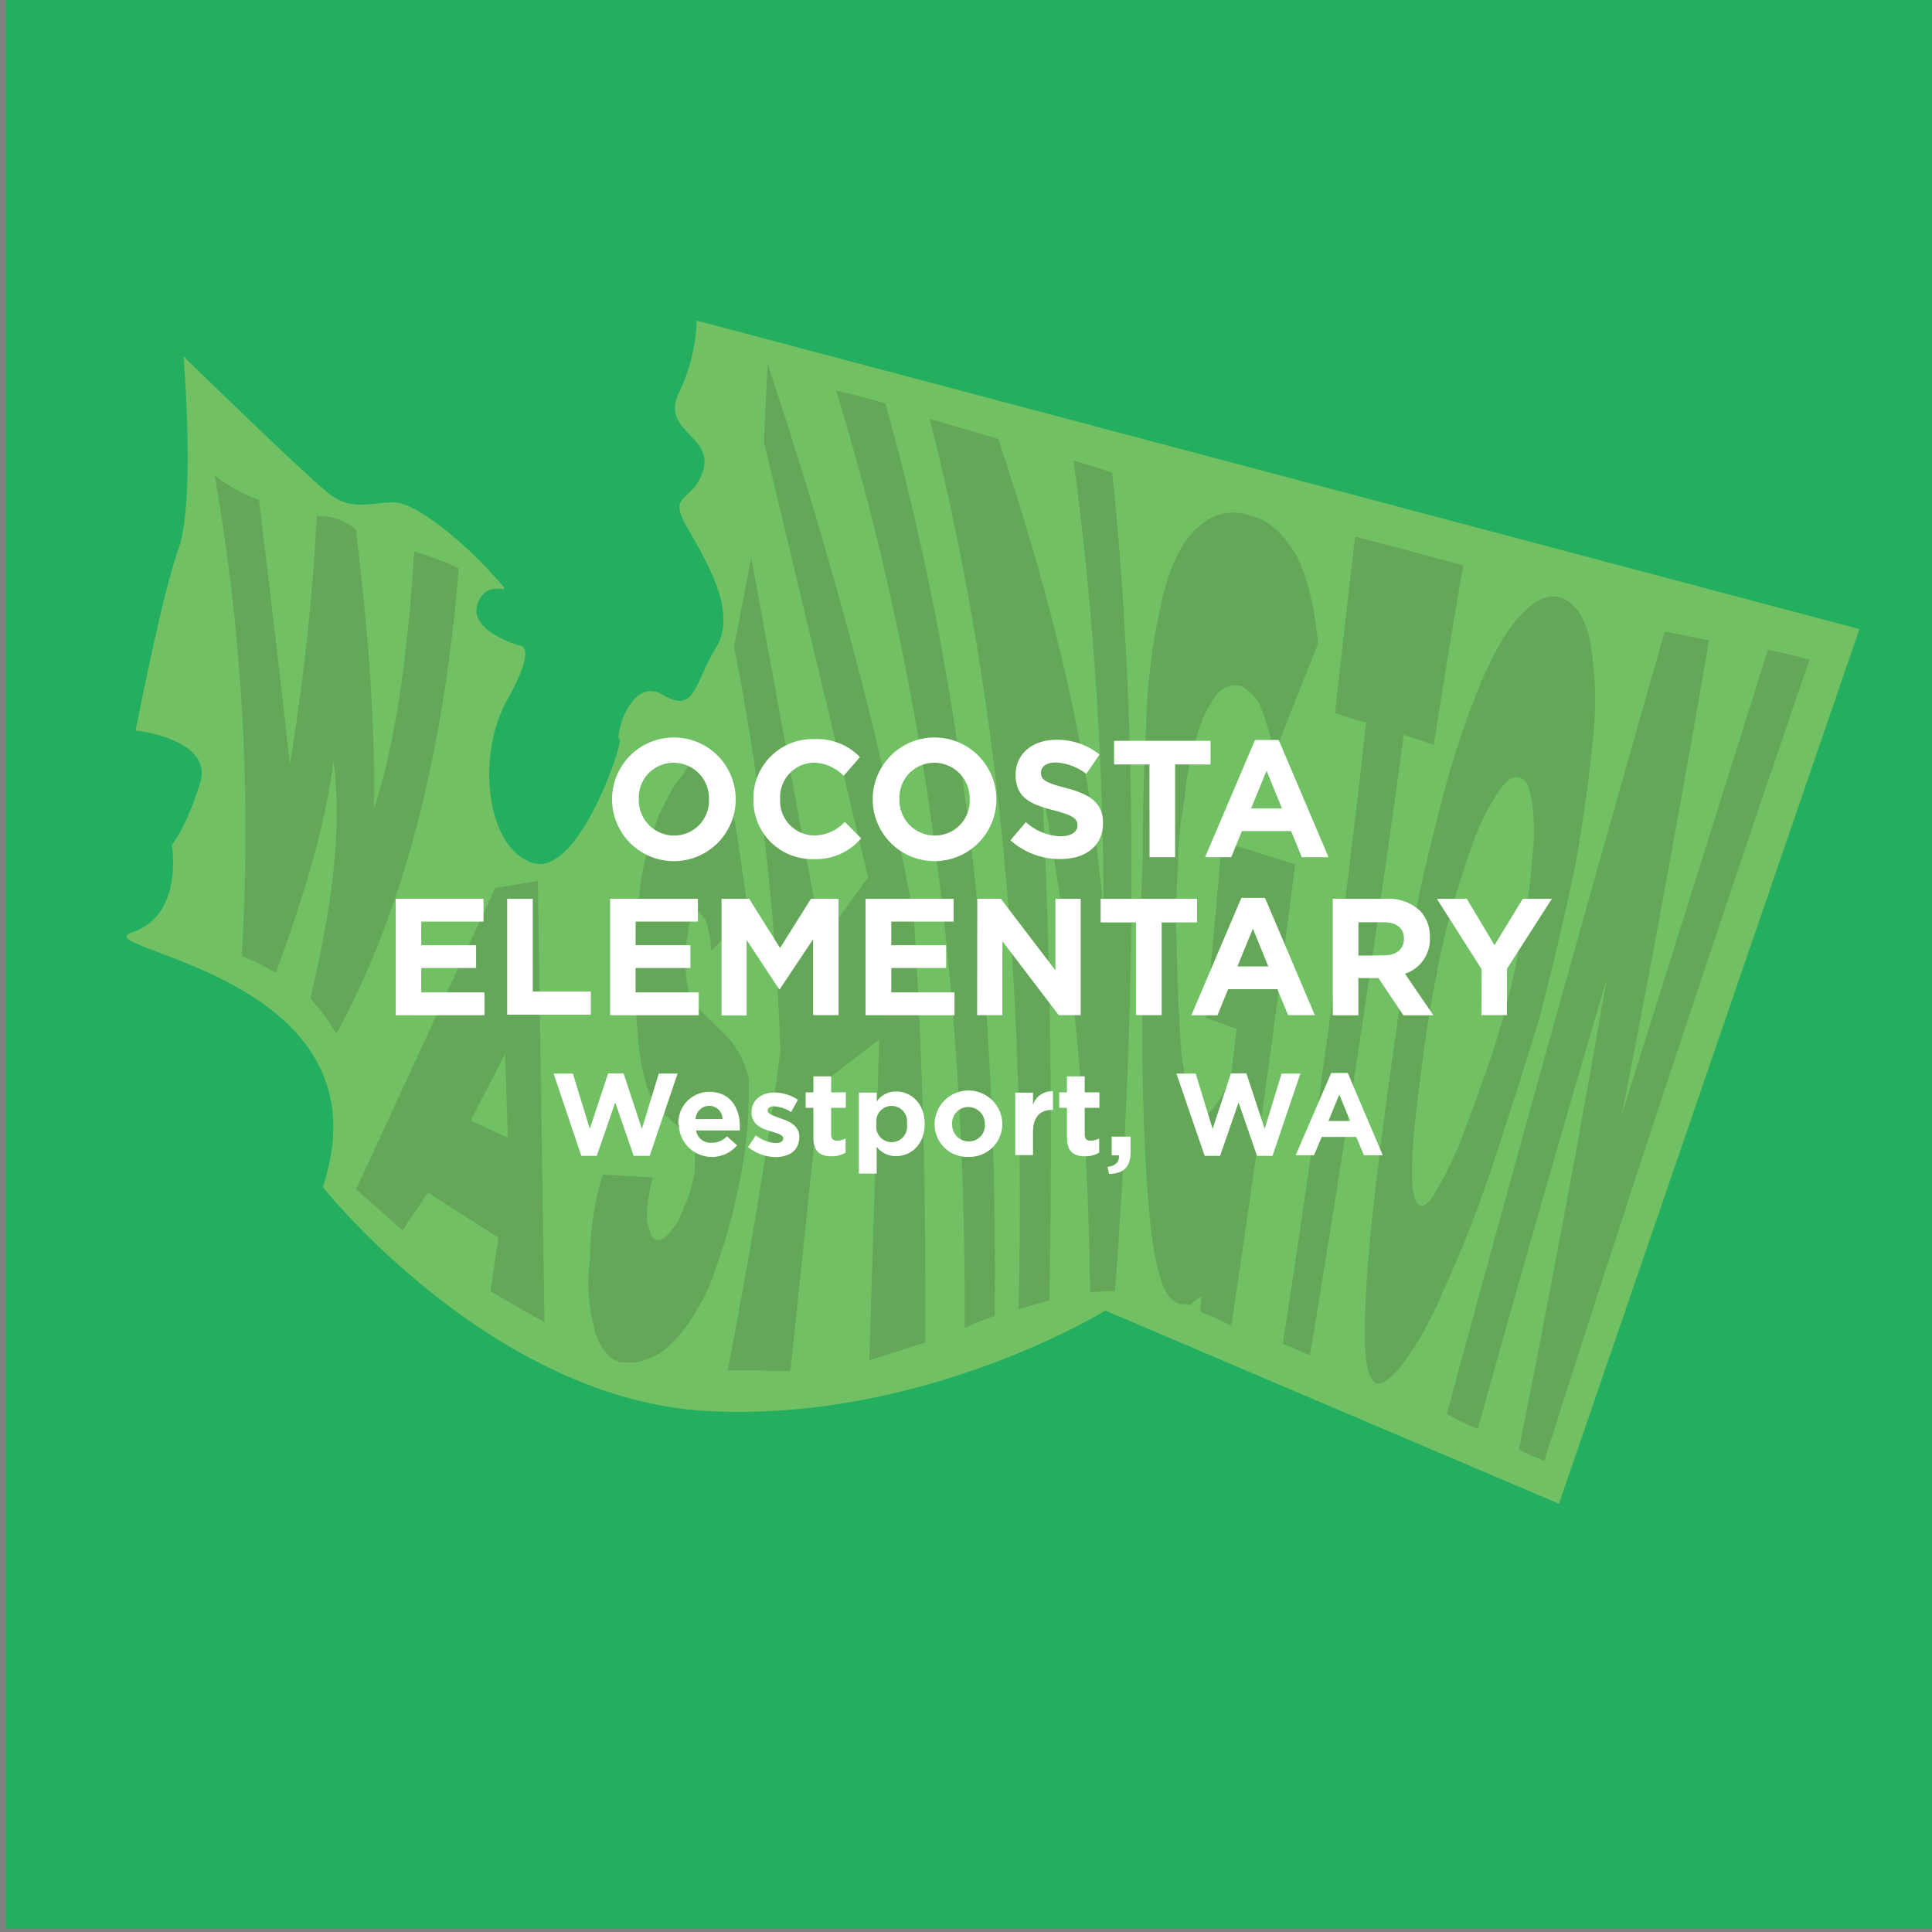 <svg xmlns="http://www.w3.org/2000/svg" viewBox="0 0 250 250"><rect x="0" y="0" width="250" height="250" fill="#808080" stroke="none"/><defs><style>.cls-1{isolation:isolate;}.cls-2{fill:#24ae5f;}.cls-3{fill:#71c063;}.cls-3,.cls-4{fill-rule:evenodd;}.cls-4{fill:#231f20;opacity:0.15;mix-blend-mode:multiply;}.cls-5{fill:#fff;}</style></defs><title>Artboard 13</title><g class="cls-1"><g id="Layer_1" data-name="Layer 1"><rect class="cls-2" x="0.78" y="-0.42" width="249.99" height="250"/><path class="cls-3" d="M41.76,153.59s21.81,27.53,49.83,29,51.44-13,51.44-13l58.7,25L240.61,81.4,90.15,41.48a23,23,0,0,1-2.3,9.34c-2.37,5,4.38,5.53,3.16,9.91S86.34,63.68,88.78,68s6.75,11.13,3.88,15.8S90,92.41,85.76,89.9s-6.25,5.75-5.6,5.75-5.24,18-11.28,16-7.25-14-3.23-21.12,1.58-7,1.58-7-7-1.94-5.32-5.67,5.6.57,1.65-3.74S53.73,65,50.93,65s-5.32,1.15-8.19-1-19-17.89-19-17.89,1.58,18.68-.65,24.93-5.53,23.49-5.53,23.49,10.13,1.08,8.33,6.82-3.66,8-3.66,8,1.58,9.05-5.1,11.28,33.74,5.35,24.67,32.88"/><path class="cls-4" d="M27.78,61.5a18.82,18.82,0,0,0,5.72,3.16q2.43,19.79,4,34.28A292.3,292.3,0,0,0,41,66.8a7.08,7.08,0,0,1,5.06,1.72q2.64,21.8,2.31,36.14,3.87-11.47,5.23-33.28a36.74,36.74,0,0,1,5.77,2.15q-3,36.72-15.85,60.24a26.91,26.91,0,0,0-3.38-4.59q4.65-19.08,3-30.69-1.24,10.62-7.45,27.39a29.88,29.88,0,0,0-4.41-2.15A268.1,268.1,0,0,0,27.78,61.5Z"/><path class="cls-4" d="M64.5,160.15l-9.12-5.82-3.3,4.88-6-5.32,18-39L69.6,114l.86,57.11-7-4ZM60.91,145l4.81,2.23-.36-10.85ZM86.2,103.62a13,13,0,0,1,2.23-3.45A14.5,14.5,0,0,1,90,97.8q.79-1,1.58-.57t1.72,2.8a49.66,49.66,0,0,1,1.94,7.11q.79,5.32,1.58,10.92l-4.81,5a12.46,12.46,0,0,0-.72-4l-.86-1.15c-.14,0-.22,0-.22.07l-.5.36-.5,1.15-.43,2.73a20.21,20.21,0,0,0,.07,4.53,8.31,8.31,0,0,0,.86,3.09l4.38,4.31a11.94,11.94,0,0,1,2.8,5.46A61.24,61.24,0,0,1,96,151.39a81.28,81.28,0,0,1-4.38,15.44q-3.16,6.46-6.68,8.55a15.7,15.7,0,0,1-2.59.93H80.31a4.14,4.14,0,0,1-2.08-1.51,6.85,6.85,0,0,1-1.37-3.09,22.38,22.38,0,0,1-.5-8.84A36.35,36.35,0,0,1,78,152l6.46.36a24.89,24.89,0,0,0-.72,4.31A5.34,5.34,0,0,0,84,159q.36,1.44.93,1.44.57.22,1.65-.79l1.15-1.58,1.51-3.59.65-2.66.07-3.3-.43-1.15-4.24-3.81a8.76,8.76,0,0,1-1.65-3.23,26.52,26.52,0,0,1-1.08-6.25,71.42,71.42,0,0,1-.36-8.76,53.79,53.79,0,0,1,.5-9.27,28.39,28.39,0,0,1,1.51-7.18A18.49,18.49,0,0,1,86.2,103.62ZM98.84,57.14l.5-10.06q12.93,39.08,18.89,71.47,1.65,24.71,1.51,55.17l-7.26,2.3,1.29-41.52-7.61,5.89-3.88,37-8.12-.07q4.45-23.06,6.82-41.23a319.17,319.17,0,0,0-6-52.37l2.23-11.57,9.12,49.71,6-8.33Z"/><path class="cls-4" d="M138.92,59.58q2.23.65,5,1.58,4.81,46.33.36,105.88a27.36,27.36,0,0,0-3.23.22,380.67,380.67,0,0,0-6.25-65.58q1.65,29.59,1,66.59l-4,1.15q1.58-63.64-11.49-115.22l8.84,2.59q11.42,33.76,13.65,61.42A442.71,442.71,0,0,0,138.92,59.58Zm-30.75-9.05q2.51.57,6.39,1.65,14.87,53.3,14.15,118.09a40.35,40.35,0,0,0-3.88,1.58Q125.13,105.49,108.18,50.53Zm40.15,42.88a81,81,0,0,1,2.23-16.59q1.72-6.61,4.89-8.91a6.24,6.24,0,0,1,6.46-1.15q3.16.72,5.67,4.81,2.23,4,3,11.71-3,7.4-5.82,14.73a20.41,20.41,0,0,0-1.65-6.54,5.15,5.15,0,0,0-2.59-2.73,3.28,3.28,0,0,0-3,1,17.14,17.14,0,0,0-2.59,5.32,37.28,37.28,0,0,0-1.65,8.4,51,51,0,0,0-.86,9,82,82,0,0,0-.14,9.91q.07,5.67.43,11.06a36,36,0,0,0,.93,7.18,9.09,9.09,0,0,0,1.51,3.52q.79.65,1.87-.72a13.84,13.84,0,0,0,2.3-4.38l.72-5.89-4-1.44q1.36-14.08,2.08-22.77,5.17,1.51,9.48,2.94-3.52,28-8.26,59.69a28.32,28.32,0,0,0-4-1.8,9.28,9.28,0,0,1,.22-2.08,11.69,11.69,0,0,0-1.58,1.22,3.21,3.21,0,0,0-1.22-.14q-1.8-.43-2.73-3.81-1.08-3.59-1.65-12.36-.57-9.19-.57-21-.36-12.21.07-20.4Q147.83,103,148.33,93.42Z"/><path class="cls-4" d="M191.43,88.82q2.73-6.54,5.46-9.34,2.8-3,5.24-2.08t3.52,5a45.61,45.61,0,0,1,.65,11.42q-.65,7.83-2.51,18.46-2.3,10.77-4.6,19.47-2.66,8.76-6,18.89a162.79,162.79,0,0,1-6.61,16.81,44.13,44.13,0,0,1-5.17,9.19q-2.15,2.66-3.23,2.37-1.29-.43-1.51-4.31T177,163.6q.65-7.76,2.08-18.68t2.87-20q1.51-9.41,4.09-19.18A116.79,116.79,0,0,1,191.43,88.82Zm5.32,11.85q-1.29-.5-2.66,1.51A30.17,30.17,0,0,0,191,108q-1.44,3.81-2.87,8.69a89.92,89.92,0,0,0-2.3,9.77q-.93,4.45-1.65,10.06-.72,5.24-1.15,9.55a48.57,48.57,0,0,0-.29,7q.21,2.66,1,2.94t2-1.72a52,52,0,0,0,3-6q1.51-3.81,3.23-8.76a92.71,92.71,0,0,0,2.95-9.48q1.22-4.6,2.08-9.84a61.94,61.94,0,0,0,1.29-9.48,25.77,25.77,0,0,0-.07-7Q197.82,101,196.75,100.67Zm-20-7.18q-2.15-.57-4-1.22,1.44-12.86,2.59-22.84,6.61,1.72,14,3.74-1.72,9.91-3.81,23.2l-3.88-1.29q-5.17,38.14-12.14,80.31-1.58-.72-3.52-1.51Q172.54,131.7,176.78,93.49Zm38.65-11.78,5.75,1.15q-5.6,32.54-11.28,61.34,8.76-27.87,18.89-60.12,2.59.5,5.39,1.29Q215.85,138.67,199.84,189a24.71,24.71,0,0,1-3.3-1.44q6.39-32,11.35-60.84-8.19,27.8-16.67,58.18a31.62,31.62,0,0,1-4-1.94Q200.77,132.93,215.42,81.71Z"/><path class="cls-5" d="M79.2,103.43v0a8,8,0,0,1,16,0v0a8,8,0,0,1-16,0Zm12.54,0v0a4.58,4.58,0,0,0-4.56-4.73,4.5,4.5,0,0,0-4.52,4.69v0a4.57,4.57,0,0,0,4.56,4.73A4.5,4.5,0,0,0,91.74,103.43Z"/><path class="cls-5" d="M97.49,103.43v0a7.65,7.65,0,0,1,7.85-7.79,7.77,7.77,0,0,1,5.94,2.32l-2.11,2.43a5.56,5.56,0,0,0-3.85-1.7,4.46,4.46,0,0,0-4.37,4.69v0a4.47,4.47,0,0,0,4.37,4.73,5.44,5.44,0,0,0,4-1.76l2.11,2.13a7.7,7.7,0,0,1-6.17,2.69A7.6,7.6,0,0,1,97.49,103.43Z"/><path class="cls-5" d="M112.93,103.43v0a8,8,0,0,1,16,0v0a8,8,0,0,1-16,0Zm12.54,0v0a4.58,4.58,0,0,0-4.56-4.73,4.5,4.5,0,0,0-4.52,4.69v0a4.57,4.57,0,0,0,4.56,4.73A4.5,4.5,0,0,0,125.48,103.43Z"/><path class="cls-5" d="M130.75,108.73l2-2.35a6.91,6.91,0,0,0,4.5,1.83c1.36,0,2.17-.54,2.17-1.42v0c0-.84-.52-1.27-3-1.92-3-.77-5-1.61-5-4.6v0c0-2.73,2.19-4.54,5.27-4.54a8.72,8.72,0,0,1,5.59,1.91l-1.72,2.5a7.07,7.07,0,0,0-3.92-1.48c-1.27,0-1.94.58-1.94,1.31v0c0,1,.65,1.31,3.25,2,3.05.8,4.78,1.89,4.78,4.52v0c0,3-2.28,4.67-5.53,4.67A9.59,9.59,0,0,1,130.75,108.73Z"/><path class="cls-5" d="M148.74,98.92h-4.58V95.86h12.48v3.06h-4.58v12h-3.31Z"/><path class="cls-5" d="M162.4,95.75h3.06l6.45,15.17h-3.46l-1.38-3.38H160.7l-1.38,3.38h-3.38Zm3.49,8.86-2-4.88-2,4.88Z"/><path class="cls-5" d="M51.21,116.3H62.57v2.95H54.51v3.06h7.1v2.95h-7.1v3.16h8.18v2.95H51.21Z"/><path class="cls-5" d="M65.63,116.3h3.31v12h7.51v3H65.63Z"/><path class="cls-5" d="M78.95,116.3H90.31v2.95H82.24v3.06h7.1v2.95h-7.1v3.16h8.18v2.95H78.95Z"/><path class="cls-5" d="M93.37,116.3h3.57l4,6.37,4-6.37h3.57v15.06h-3.29v-9.83L100.9,128h-.09l-4.2-6.37v9.77H93.37Z"/><path class="cls-5" d="M112,116.3H123.4v2.95h-8.07v3.06h7.1v2.95h-7.1v3.16h8.18v2.95H112Z"/><path class="cls-5" d="M126.46,116.3h3.05l7.06,9.27V116.3h3.27v15.06H137l-7.29-9.57v9.57h-3.27Z"/><path class="cls-5" d="M147,119.36h-4.58V116.3h12.48v3.06h-4.58v12H147Z"/><path class="cls-5" d="M160.63,116.19h3.06l6.45,15.17h-3.46L165.29,128h-6.37l-1.38,3.38h-3.38Zm3.49,8.86-2-4.88-2,4.88Z"/><path class="cls-5" d="M172.46,116.3h6.88a6,6,0,0,1,4.39,1.53,4.73,4.73,0,0,1,1.29,3.44v0A4.68,4.68,0,0,1,181.8,126l3.68,5.38H181.6l-3.23-4.82h-2.6v4.82h-3.31Zm6.67,7.32c1.61,0,2.54-.86,2.54-2.13v0c0-1.42-1-2.15-2.6-2.15h-3.29v4.32Z"/><path class="cls-5" d="M191.72,125.42l-5.79-9.12h3.87l3.59,6,3.66-6h3.76L195,125.36v6h-3.31Z"/><path class="cls-5" d="M71.64,138.92h2.49l2.19,7.16,2.37-7.19h2l2.37,7.19,2.19-7.16h2.43l-3.61,10.65H82l-2.39-6.92-2.39,6.92h-2Z"/><path class="cls-5" d="M87.79,145.49v0a4,4,0,0,1,4-4.21c2.7,0,3.94,2.1,3.94,4.4,0,.18,0,.39,0,.6H90.07a1.88,1.88,0,0,0,2,1.59,2.65,2.65,0,0,0,2-.83l1.31,1.16a4.28,4.28,0,0,1-7.54-2.67Zm5.71-.68a1.74,1.74,0,0,0-1.71-1.72A1.8,1.8,0,0,0,90,144.81Z"/><path class="cls-5" d="M96.8,148.42l1-1.51a4.57,4.57,0,0,0,2.55,1c.67,0,1-.24,1-.6v0c0-.5-.79-.66-1.68-.94-1.13-.33-2.42-.86-2.42-2.43v0c0-1.65,1.33-2.57,3-2.57a5.6,5.6,0,0,1,3,.94l-.88,1.59a4.8,4.8,0,0,0-2.19-.75c-.56,0-.85.24-.85.56v0c0,.45.77.67,1.65,1,1.13.38,2.45.92,2.45,2.4v0c0,1.8-1.34,2.61-3.1,2.61A5.67,5.67,0,0,1,96.8,148.42Z"/><path class="cls-5" d="M105.25,147.19v-3.84h-1v-2h1v-2.07h2.3v2.07h1.9v2h-1.9v3.46c0,.53.23.79.74.79a2.34,2.34,0,0,0,1.13-.29v1.84a3.38,3.38,0,0,1-1.81.47C106.2,149.63,105.25,149.07,105.25,147.19Z"/><path class="cls-5" d="M111.14,141.39h2.3v1.16a3,3,0,0,1,2.52-1.31c1.89,0,3.69,1.48,3.69,4.18v0c0,2.7-1.77,4.18-3.69,4.18a3.11,3.11,0,0,1-2.52-1.21v3.47h-2.3Zm6.21,4.06v0a2,2,0,1,0-3.94,0v0a2,2,0,1,0,3.94,0Z"/><path class="cls-5" d="M120.94,145.49v0a4.38,4.38,0,0,1,8.76,0v0a4.25,4.25,0,0,1-4.4,4.21A4.21,4.21,0,0,1,120.94,145.49Zm6.5,0v0a2.15,2.15,0,0,0-2.13-2.24,2.07,2.07,0,0,0-2.1,2.21v0a2.15,2.15,0,0,0,2.13,2.24A2.07,2.07,0,0,0,127.44,145.49Z"/><path class="cls-5" d="M131.37,141.39h2.3V143a2.5,2.5,0,0,1,2.58-1.78v2.4h-.12c-1.53,0-2.46.92-2.46,2.85v3h-2.3Z"/><path class="cls-5" d="M138.06,147.19v-3.84h-1v-2h1v-2.07h2.3v2.07h1.9v2h-1.9v3.46c0,.53.23.79.74.79a2.34,2.34,0,0,0,1.13-.29v1.84a3.38,3.38,0,0,1-1.81.47C139,149.63,138.06,149.07,138.06,147.19Z"/><path class="cls-5" d="M143.31,151c1-.11,1.56-.63,1.48-1.5h-.94v-2.42h2.45v2c0,2-1,2.79-2.79,2.83Z"/><path class="cls-5" d="M152.23,138.92h2.49l2.19,7.16,2.37-7.19h2l2.37,7.19,2.19-7.16h2.43l-3.61,10.65h-2l-2.39-6.92-2.39,6.92h-2Z"/><path class="cls-5" d="M172.26,138.84h2.14l4.53,10.65H176.5l-1-2.37h-4.47l-1,2.37h-2.37Zm2.45,6.22-1.41-3.43-1.4,3.43Z"/></g></g></svg>